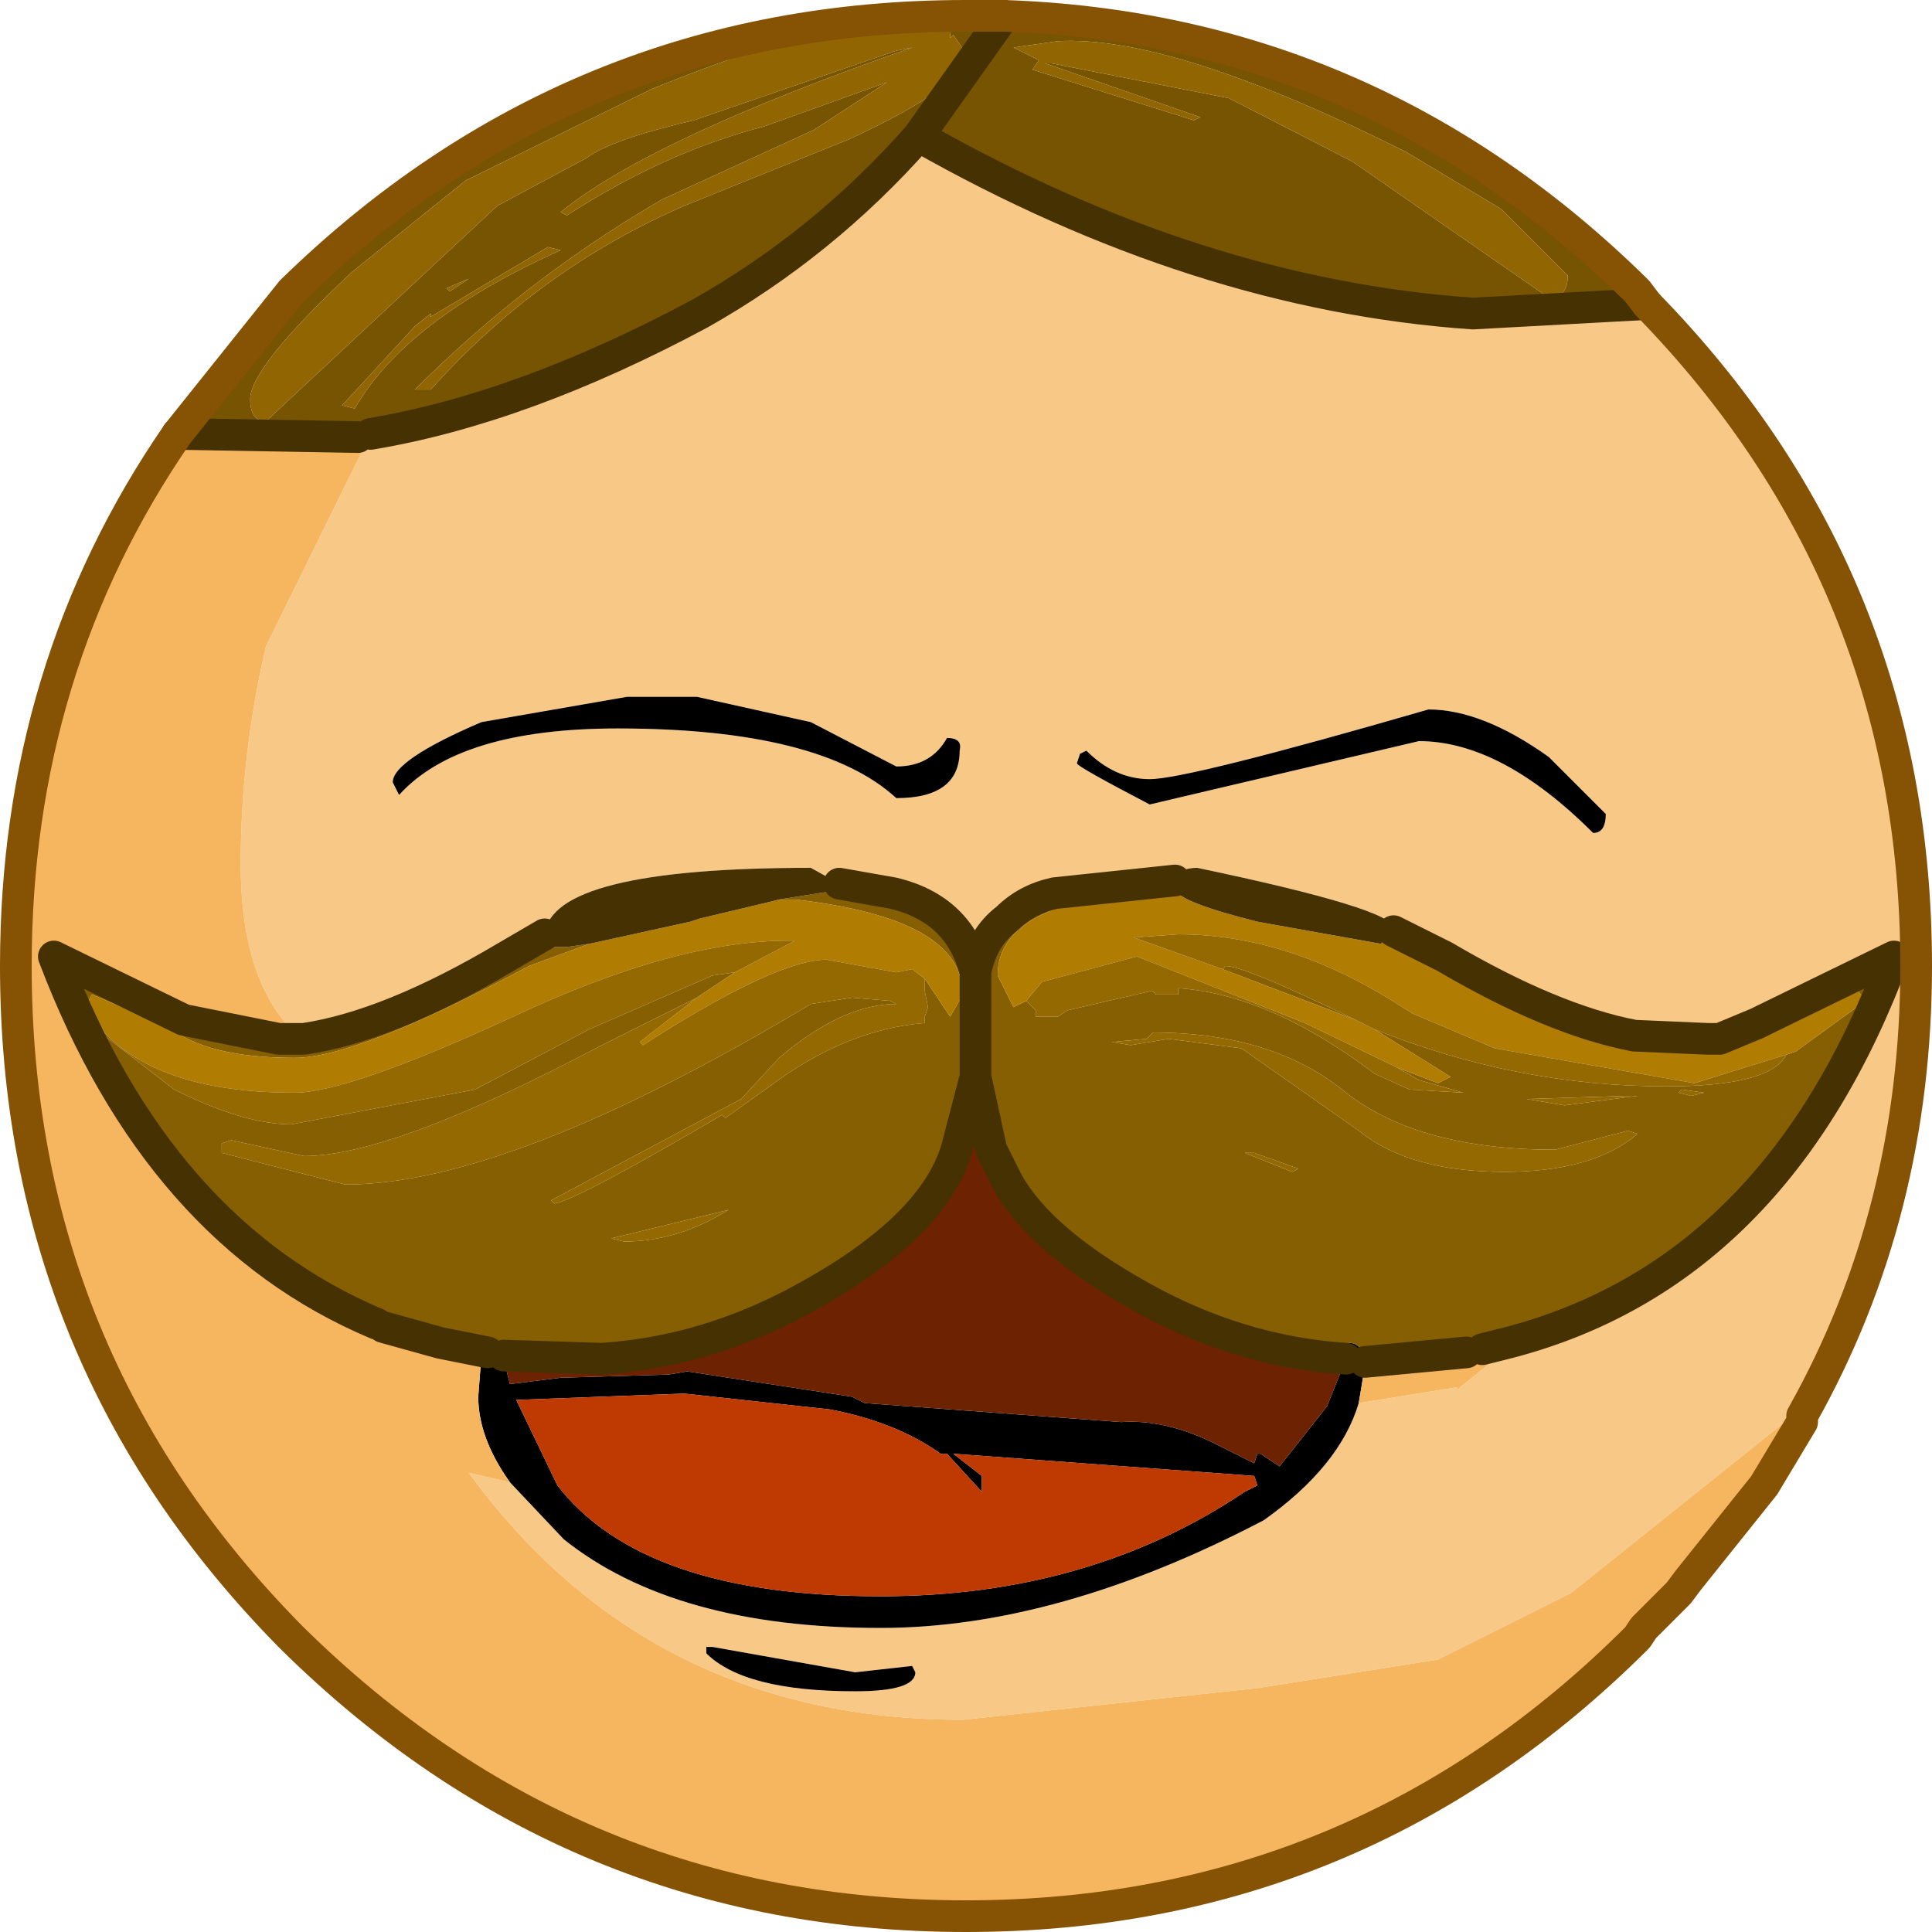 <?xml version="1.0" encoding="UTF-8" standalone="no"?>
<svg xmlns:xlink="http://www.w3.org/1999/xlink" height="30.5px" width="30.5px" xmlns="http://www.w3.org/2000/svg">
  <g transform="matrix(1.0, 0.0, 0.0, 1.0, 15.25, 15.25)">
    <path d="M1.25 -14.25 L1.35 -14.25 4.15 -13.7 6.1 -12.7 9.2 -10.55 Q9.5 -10.55 9.5 -10.9 L8.45 -11.95 6.95 -12.85 Q3.25 -14.7 1.45 -14.6 L0.75 -14.5 1.15 -14.3 1.05 -14.15 3.6 -13.35 3.7 -13.4 1.25 -14.25 M-12.45 -8.4 L-10.65 -10.65 Q-6.2 -15.0 0.0 -15.0 L0.6 -15.0 Q6.4 -14.8 10.6 -10.65 L10.75 -10.45 8.0 -10.3 Q3.65 -10.6 -0.75 -13.1 -2.25 -11.4 -4.2 -10.3 -7.0 -8.8 -9.4 -8.4 L-9.4 -8.45 -9.6 -8.35 -12.45 -8.4 M0.6 -15.0 L-0.75 -13.1 0.6 -15.0 M-8.2 -10.7 L-8.15 -10.65 -7.85 -10.85 -8.2 -10.7 M-6.4 -11.3 L-6.6 -11.35 -8.45 -10.25 -8.45 -10.3 -8.7 -10.1 -9.85 -8.85 -9.65 -8.8 Q-8.85 -10.2 -6.4 -11.3 M-0.25 -14.7 Q-0.2 -14.9 -0.45 -14.9 L-0.75 -14.8 -1.2 -14.9 Q-2.35 -14.9 -4.95 -13.85 L-7.9 -12.4 -9.7 -10.95 Q-11.3 -9.45 -11.3 -8.95 -11.3 -8.6 -11.05 -8.6 L-7.4 -12.0 -6.0 -12.75 Q-5.6 -13.05 -4.3 -13.35 L-1.1 -14.45 -0.85 -14.5 Q-5.0 -13.05 -6.4 -11.9 L-6.3 -11.85 Q-4.75 -12.85 -3.2 -13.25 L-1.25 -13.95 -2.4 -13.2 -4.8 -12.1 Q-6.95 -10.85 -8.7 -9.1 L-8.45 -9.1 Q-6.75 -11.0 -4.45 -12.0 L-1.85 -13.05 Q0.0 -13.9 0.0 -14.4 L-0.2 -14.7 -0.25 -14.65 -0.25 -14.7" fill="#775402" fill-rule="evenodd" stroke="none"/>
    <path d="M1.25 -14.25 L3.7 -13.4 3.6 -13.35 1.05 -14.15 1.15 -14.3 0.75 -14.5 1.45 -14.6 Q3.25 -14.7 6.95 -12.85 L8.45 -11.95 9.5 -10.9 Q9.5 -10.55 9.2 -10.55 L6.1 -12.7 4.15 -13.7 1.35 -14.25 1.25 -14.25 M-0.25 -14.7 L-0.25 -14.65 -0.2 -14.7 0.0 -14.4 Q0.0 -13.9 -1.85 -13.05 L-4.45 -12.0 Q-6.75 -11.0 -8.45 -9.1 L-8.7 -9.1 Q-6.95 -10.85 -4.8 -12.1 L-2.4 -13.2 -1.25 -13.95 -3.2 -13.25 Q-4.75 -12.85 -6.3 -11.85 L-6.4 -11.9 Q-5.0 -13.05 -0.85 -14.5 L-1.1 -14.45 -4.3 -13.35 Q-5.6 -13.05 -6.0 -12.75 L-7.4 -12.0 -11.05 -8.6 Q-11.3 -8.6 -11.3 -8.95 -11.3 -9.45 -9.7 -10.95 L-7.9 -12.4 -4.95 -13.85 Q-2.35 -14.9 -1.2 -14.9 L-0.75 -14.8 -0.45 -14.9 Q-0.2 -14.9 -0.25 -14.7 M-6.4 -11.3 Q-8.85 -10.2 -9.65 -8.8 L-9.85 -8.85 -8.7 -10.1 -8.45 -10.3 -8.45 -10.25 -6.6 -11.35 -6.4 -11.3 M-8.2 -10.7 L-7.85 -10.85 -8.15 -10.65 -8.2 -10.7" fill="#916602" fill-rule="evenodd" stroke="none"/>
    <path d="M10.75 -10.45 Q15.0 -6.1 15.0 0.0 15.0 3.9 13.2 7.1 L13.05 7.1 9.55 9.9 7.45 10.95 4.6 11.4 -0.05 11.9 Q-5.0 11.9 -7.85 8.0 L-7.2 8.15 -6.35 9.05 Q-4.6 10.45 -1.35 10.45 1.45 10.45 4.7 8.75 5.9 7.9 6.2 6.9 L7.75 6.65 7.75 6.7 7.8 6.65 8.3 6.25 8.25 6.1 8.25 6.05 8.15 6.05 8.55 5.95 Q12.8 4.85 14.65 -0.15 L12.6 0.85 12.5 0.9 11.9 1.15 11.7 1.15 10.55 1.1 Q9.25 0.85 7.55 -0.15 L6.75 -0.55 6.75 -0.6 Q6.75 -0.9 3.65 -1.55 3.35 -1.55 3.3 -1.35 L1.4 -1.15 Q0.95 -1.05 0.65 -0.75 0.25 -0.45 0.15 0.1 -0.1 -0.9 -1.15 -1.15 L-2.0 -1.3 -2.45 -1.55 Q-6.55 -1.55 -6.65 -0.5 L-7.25 -0.15 Q-9.1 0.95 -10.45 1.15 L-10.8 1.15 -10.7 1.1 -10.7 0.95 Q-11.45 0.1 -11.45 -1.6 -11.45 -3.35 -11.05 -5.05 L-9.4 -8.4 Q-7.0 -8.8 -4.2 -10.3 -2.25 -11.4 -0.75 -13.1 3.65 -10.6 8.0 -10.3 L10.75 -10.45 M1.9 -3.4 L1.8 -3.35 1.75 -3.2 Q1.75 -3.15 2.9 -2.55 L7.15 -3.55 Q8.45 -3.55 9.9 -2.1 10.1 -2.1 10.1 -2.4 L9.2 -3.3 Q8.15 -4.05 7.3 -4.05 3.5 -2.95 2.9 -2.95 2.35 -2.95 1.9 -3.4 M-9.05 -2.9 L-8.95 -2.7 Q-8.0 -3.75 -5.5 -3.75 -2.3 -3.75 -1.1 -2.65 -0.1 -2.65 -0.1 -3.4 -0.05 -3.6 -0.3 -3.6 -0.55 -3.15 -1.1 -3.15 L-2.45 -3.85 -4.25 -4.25 -5.35 -4.25 -7.65 -3.85 Q-9.05 -3.25 -9.05 -2.9 M-4.1 10.75 L-4.1 10.85 Q-3.5 11.45 -1.75 11.45 -0.8 11.45 -0.8 11.15 L-0.85 11.05 -1.75 11.15 -4.0 10.75 -4.1 10.75" fill="#f8c887" fill-rule="evenodd" stroke="none"/>
    <path d="M1.9 -3.4 Q2.35 -2.95 2.9 -2.95 3.5 -2.95 7.3 -4.05 8.15 -4.05 9.2 -3.3 L10.1 -2.4 Q10.1 -2.1 9.9 -2.1 8.45 -3.55 7.15 -3.55 L2.9 -2.55 Q1.75 -3.15 1.75 -3.2 L1.8 -3.35 1.9 -3.4 M6.0 6.2 L6.05 5.95 Q6.25 5.95 6.3 6.25 L6.3 6.3 6.2 6.9 Q5.9 7.9 4.7 8.75 1.45 10.45 -1.35 10.45 -4.6 10.45 -6.35 9.05 L-7.2 8.15 Q-7.7 7.45 -7.7 6.8 L-7.65 6.15 -7.55 6.1 -7.45 6.05 -7.4 6.15 -7.3 6.15 -7.25 6.35 -7.25 6.4 -7.2 6.6 -6.4 6.5 -4.7 6.45 -4.4 6.4 -1.8 6.8 -1.6 6.9 2.45 7.2 Q3.15 7.15 3.95 7.55 L4.55 7.85 4.6 7.7 4.65 7.7 4.95 7.9 5.7 6.95 6.0 6.2 M0.25 8.3 L-0.3 7.7 -0.4 7.7 Q-1.1 7.2 -2.15 7.0 L-4.45 6.75 -7.1 6.85 -6.45 8.2 Q-5.1 9.95 -1.35 9.95 1.95 9.95 4.4 8.3 L4.6 8.2 4.55 8.05 -0.2 7.7 0.25 8.05 0.25 8.3 M-9.05 -2.9 Q-9.05 -3.25 -7.65 -3.85 L-5.35 -4.25 -4.25 -4.25 -2.45 -3.85 -1.1 -3.15 Q-0.55 -3.15 -0.3 -3.6 -0.05 -3.6 -0.1 -3.4 -0.1 -2.65 -1.1 -2.65 -2.3 -3.75 -5.5 -3.75 -8.0 -3.75 -8.95 -2.7 L-9.05 -2.9 M-4.1 10.75 L-4.0 10.75 -1.75 11.15 -0.85 11.05 -0.8 11.15 Q-0.8 11.45 -1.75 11.45 -3.5 11.45 -4.1 10.85 L-4.1 10.75" fill="#000000" fill-rule="evenodd" stroke="none"/>
    <path d="M0.15 0.1 Q0.25 -0.45 0.65 -0.75 0.95 -1.05 1.4 -1.15 L3.3 -1.35 3.25 -1.25 3.3 -1.2 Q0.5 -1.1 0.5 0.15 L0.75 0.65 0.95 0.55 1.1 0.7 1.1 0.8 1.45 0.8 1.6 0.7 2.9 0.4 2.95 0.4 3.0 0.45 3.35 0.45 3.35 0.35 Q4.8 0.45 6.45 1.7 L7.0 1.95 7.85 2.0 7.15 1.8 6.8 1.6 7.45 1.85 7.65 1.75 6.45 1.0 Q8.7 1.9 11.05 1.9 12.7 1.9 12.95 1.4 L13.1 1.35 14.2 0.55 14.05 0.35 12.6 0.85 14.65 -0.15 Q12.8 4.85 8.55 5.95 L8.15 6.05 7.9 6.05 7.9 6.1 6.3 6.25 Q6.25 5.95 6.05 5.95 L6.0 6.2 Q4.45 6.1 3.0 5.35 1.2 4.4 0.65 3.4 L0.4 2.9 0.15 1.75 0.15 0.1 0.15 1.75 -0.15 2.9 Q-0.55 4.2 -2.75 5.35 -4.2 6.1 -5.75 6.2 L-7.3 6.15 -7.4 6.15 -7.45 6.05 -7.55 6.1 -8.3 5.95 -9.2 5.7 -9.25 5.55 -9.3 5.65 Q-12.75 4.2 -14.4 -0.15 L-12.35 0.85 -10.85 1.15 -10.8 1.15 -10.45 1.15 Q-9.1 0.95 -7.25 -0.15 L-6.65 -0.5 -6.65 -0.45 -6.6 -0.3 -6.3 -0.3 -5.95 -0.35 -6.9 0.0 Q-9.6 1.45 -10.6 1.45 -12.0 1.45 -12.6 0.95 L-13.8 0.45 -13.9 0.65 -13.6 1.05 -13.6 1.1 -12.5 1.95 Q-11.4 2.5 -10.65 2.5 L-7.75 1.95 -5.95 1.0 -4.0 0.15 -3.65 0.1 -4.25 0.5 -5.75 1.25 Q-9.05 3.0 -10.45 3.0 L-11.6 2.75 -11.75 2.8 -11.75 2.95 -9.8 3.45 Q-7.2 3.45 -2.45 0.6 L-1.8 0.5 -1.2 0.55 -1.1 0.6 Q-1.95 0.6 -2.95 1.45 L-3.55 2.1 -6.55 3.7 -6.5 3.75 Q-6.15 3.7 -3.85 2.35 L-3.8 2.4 -3.45 2.15 -3.1 1.9 Q-1.9 1.0 -0.65 0.9 L-0.65 0.8 -0.6 0.65 -0.65 0.4 -0.65 0.2 -0.25 0.8 -0.05 0.45 Q-0.05 -0.75 -2.7 -1.05 L-2.95 -1.05 -2.0 -1.2 -2.0 -1.3 -1.15 -1.15 Q-0.1 -0.9 0.15 0.1 M6.75 -0.55 L7.55 -0.15 Q9.25 0.85 10.55 1.1 L10.4 1.1 Q7.65 0.3 7.2 -0.1 L6.7 -0.5 6.75 -0.55 M11.7 1.15 L11.9 1.15 11.65 1.2 11.7 1.15 M4.05 0.05 L4.1 0.0 Q4.4 0.0 6.15 0.85 L5.5 0.6 4.05 0.05 M10.6 2.05 L10.45 2.05 8.85 2.1 9.45 2.2 10.6 2.05 M10.6 2.65 L10.45 2.6 9.3 2.9 Q7.15 2.9 6.0 2.0 4.85 1.05 2.95 1.05 L2.85 1.15 2.3 1.2 2.6 1.25 3.2 1.15 4.35 1.3 6.2 2.6 Q7.0 3.25 8.5 3.25 9.9 3.25 10.6 2.65 M11.3 1.95 L11.25 2.0 11.45 2.05 11.65 2.0 11.3 1.95 M5.15 3.25 L5.25 3.2 4.55 2.95 4.4 2.95 5.15 3.25 M-5.6 4.3 L-5.4 4.35 Q-4.55 4.35 -3.75 3.85 L-5.6 4.3" fill="#865f02" fill-rule="evenodd" stroke="none"/>
    <path d="M12.6 0.85 L14.05 0.35 14.2 0.55 13.1 1.35 12.95 1.4 11.5 1.85 8.35 1.3 7.05 0.75 6.65 0.5 Q5.0 -0.5 3.35 -0.5 L2.65 -0.45 4.05 0.05 5.5 0.6 6.15 0.85 6.45 1.0 7.65 1.75 7.45 1.85 6.8 1.6 5.35 0.9 2.7 -0.15 1.2 0.25 0.95 0.55 0.75 0.65 0.5 0.15 Q0.5 -1.1 3.3 -1.2 3.4 -1.0 4.6 -0.7 L6.55 -0.35 6.7 -0.5 7.2 -0.1 Q7.65 0.3 10.4 1.1 L10.55 1.1 11.7 1.15 11.65 1.2 11.9 1.15 12.5 0.9 12.6 0.85 M-2.95 -1.05 L-2.7 -1.05 Q-0.05 -0.75 -0.05 0.45 L-0.25 0.8 -0.65 0.2 -0.85 0.05 -1.1 0.1 -2.2 -0.1 Q-3.0 -0.1 -5.1 1.25 L-5.15 1.2 -4.25 0.5 -3.65 0.1 -2.7 -0.4 -2.8 -0.4 Q-4.6 -0.4 -7.15 0.8 -9.75 2.0 -10.6 2.0 -12.7 2.0 -13.6 1.05 L-13.9 0.65 -13.8 0.45 -12.6 0.95 Q-12.0 1.45 -10.6 1.45 -9.6 1.45 -6.9 0.0 L-5.95 -0.35 -4.35 -0.7 -4.2 -0.75 -3.15 -1.0 -2.95 -1.05" fill="#b07c02" fill-rule="evenodd" stroke="none"/>
    <path d="M12.95 1.4 Q12.7 1.9 11.05 1.9 8.7 1.9 6.45 1.0 L6.15 0.85 Q4.4 0.0 4.1 0.0 L4.05 0.05 2.65 -0.45 3.35 -0.5 Q5.0 -0.5 6.65 0.5 L7.05 0.75 8.35 1.3 11.5 1.85 12.95 1.4 M6.8 1.6 L7.15 1.8 7.85 2.0 7.0 1.95 6.45 1.7 Q4.8 0.45 3.35 0.35 L3.35 0.45 3.0 0.45 2.95 0.4 2.9 0.4 1.6 0.7 1.45 0.8 1.1 0.8 1.1 0.7 0.95 0.55 1.2 0.25 2.7 -0.15 5.35 0.9 6.8 1.6 M11.3 1.95 L11.65 2.0 11.45 2.05 11.25 2.0 11.3 1.95 M10.6 2.65 Q9.9 3.25 8.5 3.25 7.0 3.25 6.2 2.6 L4.35 1.3 3.2 1.15 2.6 1.25 2.3 1.2 2.85 1.15 2.95 1.05 Q4.85 1.05 6.0 2.0 7.15 2.9 9.3 2.9 L10.45 2.6 10.6 2.65 M10.6 2.05 L9.45 2.2 8.85 2.1 10.45 2.05 10.6 2.05 M5.15 3.25 L4.4 2.95 4.55 2.95 5.25 3.2 5.15 3.25 M-13.6 1.05 Q-12.7 2.0 -10.6 2.0 -9.75 2.0 -7.15 0.8 -4.6 -0.4 -2.8 -0.4 L-2.7 -0.4 -3.65 0.1 -4.0 0.15 -5.95 1.0 -7.75 1.95 -10.65 2.5 Q-11.4 2.5 -12.5 1.95 L-13.6 1.1 -13.6 1.05 M-4.25 0.5 L-5.15 1.2 -5.1 1.25 Q-3.0 -0.1 -2.2 -0.1 L-1.1 0.1 -0.85 0.05 -0.65 0.2 -0.65 0.4 -0.6 0.65 -0.65 0.8 -0.65 0.9 Q-1.9 1.0 -3.1 1.9 L-3.45 2.15 -3.8 2.4 -3.85 2.35 Q-6.15 3.7 -6.5 3.75 L-6.55 3.7 -3.55 2.1 -2.95 1.45 Q-1.95 0.6 -1.1 0.6 L-1.2 0.55 -1.8 0.5 -2.45 0.6 Q-7.2 3.45 -9.8 3.45 L-11.75 2.95 -11.75 2.8 -11.6 2.75 -10.45 3.0 Q-9.05 3.0 -5.75 1.25 L-4.25 0.5 M-5.6 4.3 L-3.75 3.85 Q-4.55 4.35 -5.4 4.35 L-5.6 4.3" fill="#956902" fill-rule="evenodd" stroke="none"/>
    <path d="M13.2 7.1 L13.25 7.1 13.2 7.2 13.15 7.2 12.75 7.95 12.6 8.2 11.4 9.7 11.25 9.9 10.7 10.45 10.6 10.6 Q6.2 15.0 0.0 15.0 -6.2 15.0 -10.65 10.6 -15.0 6.2 -15.0 0.0 -15.0 -4.7 -12.45 -8.4 L-9.6 -8.35 -9.4 -8.45 -9.4 -8.4 -11.05 -5.05 Q-11.45 -3.35 -11.45 -1.6 -11.45 0.1 -10.7 0.95 L-10.7 1.1 -10.8 1.15 -10.85 1.15 -12.35 0.85 -14.4 -0.15 Q-12.75 4.2 -9.3 5.65 L-9.25 5.55 -9.2 5.7 -8.3 5.95 -7.55 6.1 -7.65 6.15 -7.7 6.8 Q-7.7 7.45 -7.2 8.15 L-7.85 8.0 Q-5.0 11.9 -0.05 11.9 L4.6 11.4 7.45 10.95 9.55 9.9 13.05 7.1 13.2 7.1 13.2 7.2 13.2 7.1 M6.3 6.25 L7.9 6.1 7.9 6.05 8.15 6.05 8.25 6.05 8.25 6.1 8.3 6.25 7.8 6.65 7.75 6.7 7.75 6.65 6.2 6.9 6.3 6.3 6.3 6.25" fill="#f5b65f" fill-rule="evenodd" stroke="none"/>
    <path d="M3.3 -1.2 L3.25 -1.25 3.3 -1.35 Q3.35 -1.55 3.65 -1.55 6.75 -0.9 6.75 -0.6 L6.75 -0.55 6.7 -0.5 6.55 -0.35 4.6 -0.7 Q3.4 -1.0 3.3 -1.2 M-5.95 -0.35 L-6.3 -0.3 -6.6 -0.3 -6.65 -0.45 -6.65 -0.5 Q-6.55 -1.55 -2.45 -1.55 L-2.0 -1.3 -2.0 -1.2 -2.95 -1.05 -3.15 -1.0 -4.2 -0.75 -4.35 -0.7 -5.95 -0.35" fill="#453101" fill-rule="evenodd" stroke="none"/>
    <path d="M0.15 1.75 L0.4 2.9 0.65 3.4 Q1.2 4.4 3.0 5.35 4.45 6.1 6.0 6.2 L5.7 6.95 4.95 7.9 4.65 7.7 4.6 7.7 4.55 7.85 3.95 7.55 Q3.15 7.15 2.45 7.2 L-1.6 6.9 -1.8 6.8 -4.4 6.4 -4.7 6.45 -6.4 6.5 -7.2 6.6 -7.25 6.4 -7.25 6.35 -7.3 6.15 -5.75 6.2 Q-4.2 6.1 -2.75 5.35 -0.55 4.2 -0.15 2.9 L0.15 1.75" fill="#6d2201" fill-rule="evenodd" stroke="none"/>
    <path d="M0.25 8.3 L0.25 8.05 -0.2 7.7 4.55 8.05 4.6 8.2 4.4 8.3 Q1.95 9.95 -1.35 9.95 -5.1 9.95 -6.45 8.2 L-7.1 6.85 -4.45 6.75 -2.15 7.0 Q-1.1 7.2 -0.4 7.7 L-0.3 7.7 0.25 8.3" fill="#bf3a02" fill-rule="evenodd" stroke="none"/>
    <path d="M-12.45 -8.4 L-9.6 -8.35 M-9.4 -8.4 Q-7.0 -8.8 -4.2 -10.3 -2.25 -11.4 -0.75 -13.1 L0.6 -15.0 M3.3 -1.35 L1.4 -1.15 Q0.95 -1.05 0.65 -0.75 0.25 -0.45 0.15 0.1 L0.15 1.75 0.4 2.9 0.65 3.4 Q1.2 4.4 3.0 5.35 4.45 6.1 6.0 6.2 M6.3 6.25 L7.9 6.1 M8.15 6.05 L8.55 5.95 Q12.8 4.85 14.65 -0.15 L12.6 0.85 12.5 0.9 11.9 1.15 11.7 1.15 10.55 1.1 Q9.25 0.85 7.55 -0.15 L6.75 -0.55 M-0.75 -13.1 Q3.65 -10.6 8.0 -10.3 L10.75 -10.45 M-7.55 6.1 L-8.3 5.95 -9.2 5.7 M-9.3 5.65 Q-12.75 4.2 -14.4 -0.15 L-12.35 0.85 -10.85 1.15 -10.8 1.15 -10.45 1.15 Q-9.1 0.95 -7.25 -0.15 L-6.65 -0.5 M0.15 0.1 Q-0.1 -0.9 -1.15 -1.15 L-2.0 -1.3 M-7.3 6.15 L-5.75 6.2 Q-4.2 6.1 -2.75 5.35 -0.55 4.2 -0.15 2.9 L0.15 1.75" fill="none" stroke="#453101" stroke-linecap="round" stroke-linejoin="round" stroke-width="0.5"/>
    <path d="M-12.45 -8.4 L-10.65 -10.65 Q-6.2 -15.0 0.0 -15.0 L0.6 -15.0 Q6.4 -14.8 10.6 -10.65 L10.75 -10.45 Q15.0 -6.1 15.0 0.0 15.0 3.9 13.2 7.1 L13.2 7.2 12.75 7.95 12.6 8.2 11.4 9.7 11.25 9.9 10.7 10.45 10.6 10.6 Q6.2 15.0 0.0 15.0 -6.2 15.0 -10.65 10.6 -15.0 6.2 -15.0 0.0 -15.0 -4.7 -12.45 -8.4 Z" fill="none" stroke="#865204" stroke-linecap="round" stroke-linejoin="round" stroke-width="0.5"/>
  </g>
</svg>
